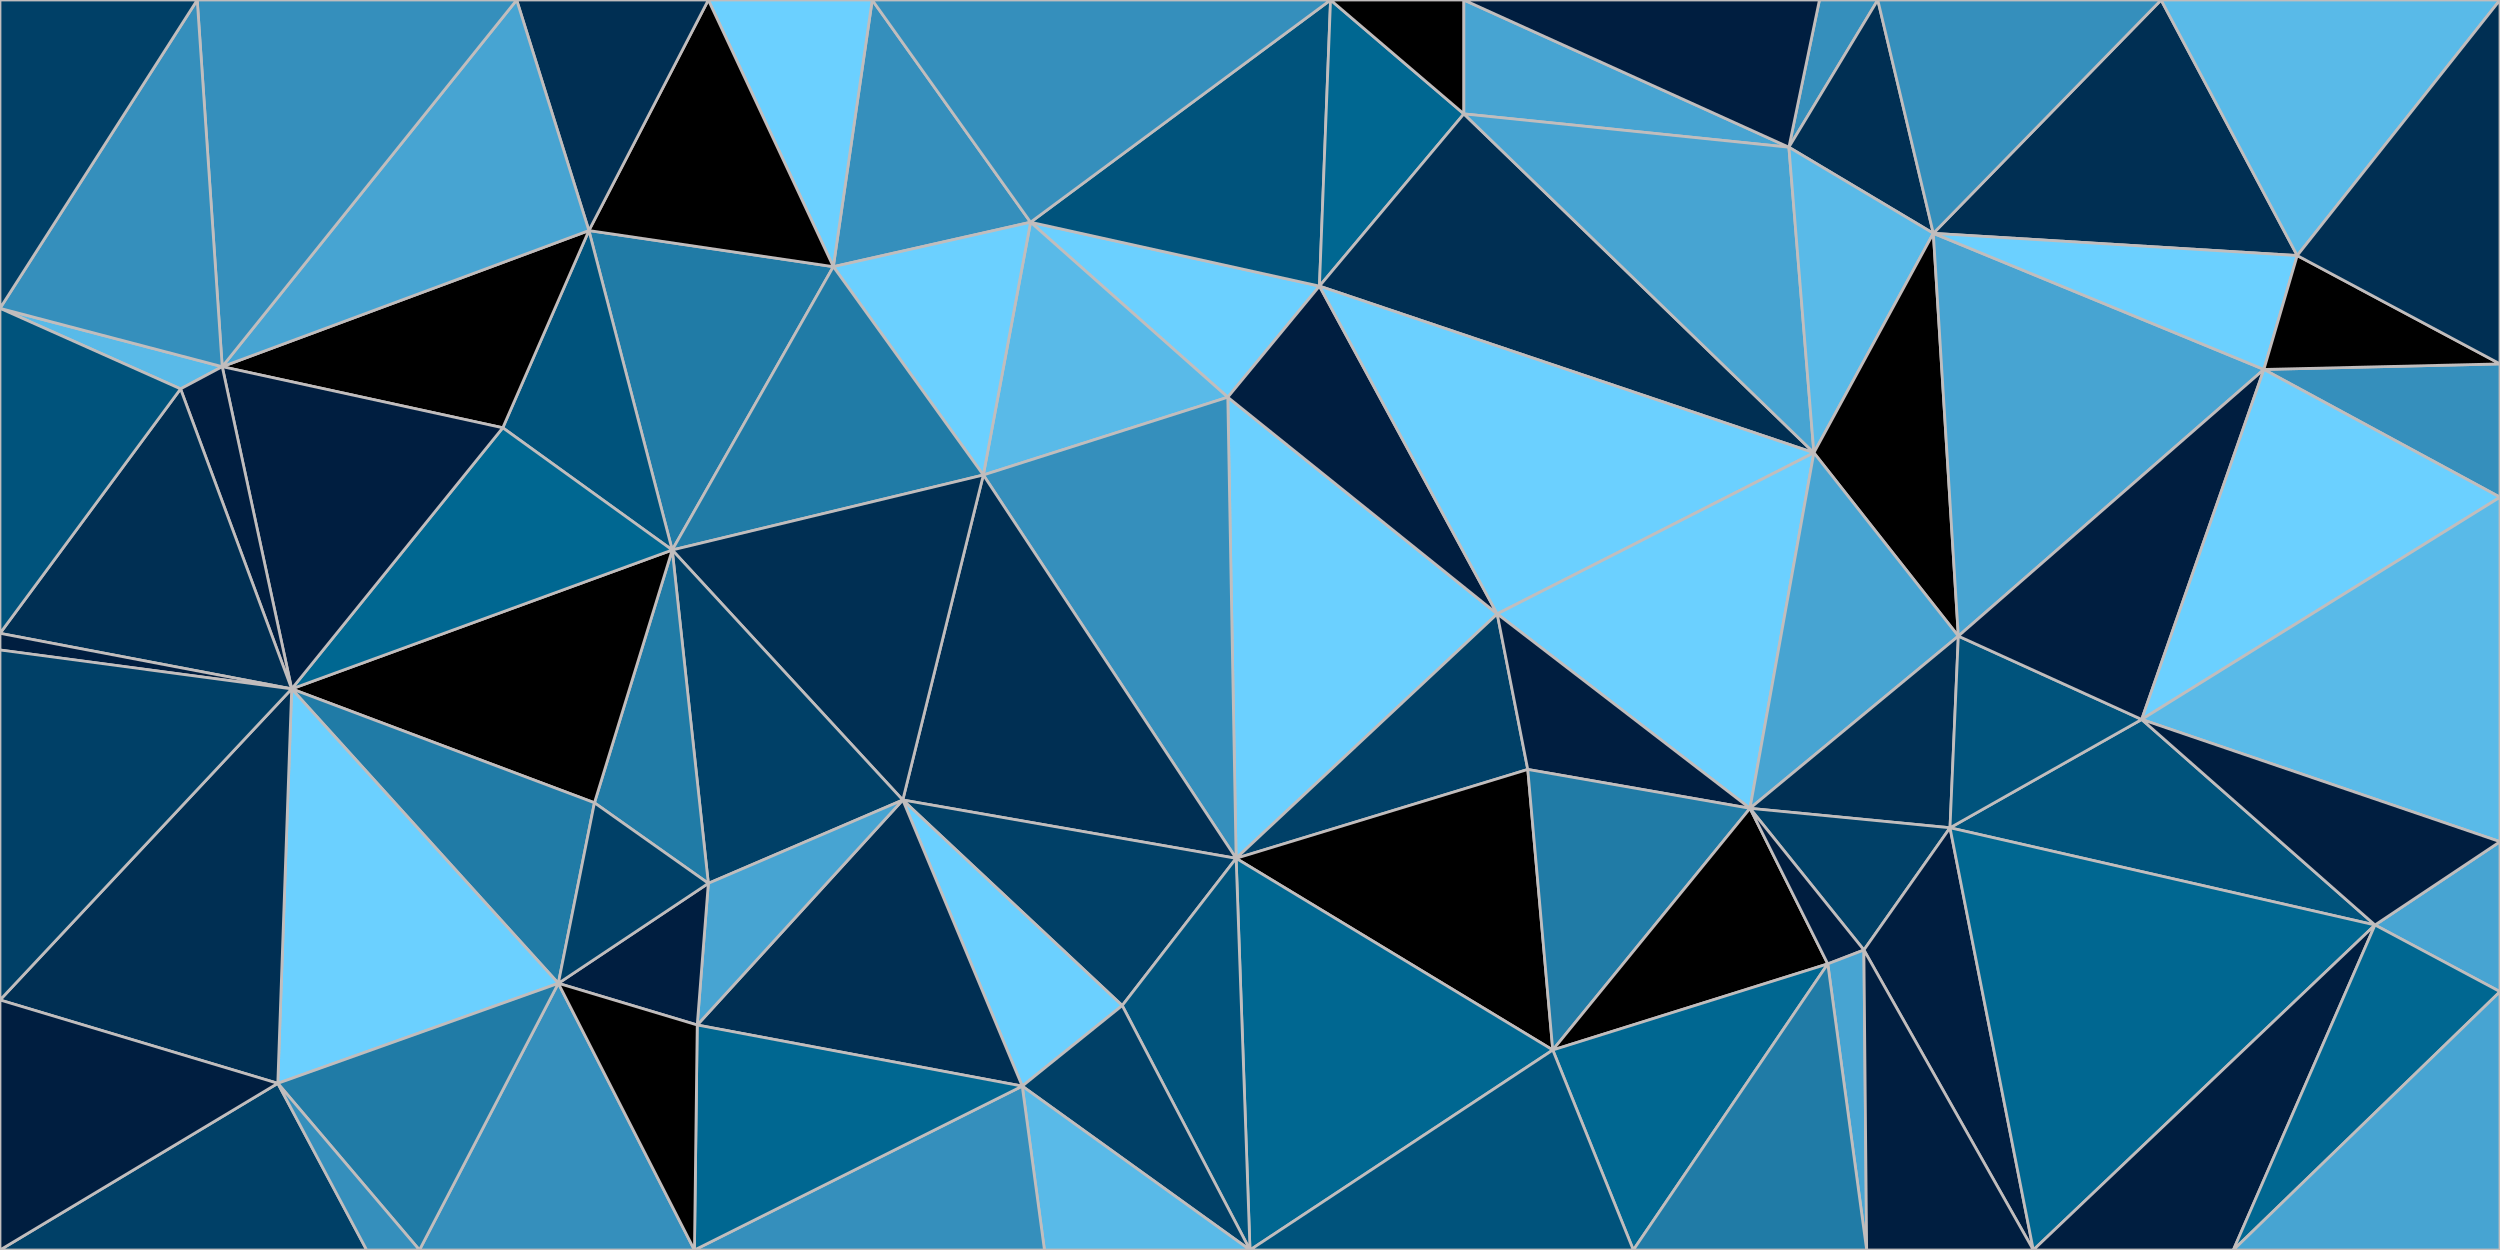 <svg id="visual" viewBox="0 0 900 450" width="900" height="450" xmlns="http://www.w3.org/2000/svg" xmlns:xlink="http://www.w3.org/1999/xlink" version="1.1"><g stroke-width="1" stroke-linejoin="bevel"><path d="M442 143L475 103L371 80Z" fill="#6bd0ff" stroke="#c1bdbd"></path><path d="M371 80L354 171L442 143Z" fill="#59bae8" stroke="#c1bdbd"></path><path d="M475 103L479 0L371 80Z" fill="#00537c" stroke="#c1bdbd"></path><path d="M475 103L527 41L479 0Z" fill="#006791" stroke="#c1bdbd"></path><path d="M653 163L527 41L475 103Z" fill="#002f53" stroke="#c1bdbd"></path><path d="M314 0L300 96L371 80Z" fill="#358fbc" stroke="#c1bdbd"></path><path d="M371 80L300 96L354 171Z" fill="#6bd0ff" stroke="#c1bdbd"></path><path d="M527 41L527 0L479 0Z" fill="#000000" stroke="#c1bdbd"></path><path d="M479 0L314 0L371 80Z" fill="#358fbc" stroke="#c1bdbd"></path><path d="M445 309L539 221L442 143Z" fill="#6bd0ff" stroke="#c1bdbd"></path><path d="M442 143L539 221L475 103Z" fill="#001e40" stroke="#c1bdbd"></path><path d="M527 41L644 53L527 0Z" fill="#47a4d2" stroke="#c1bdbd"></path><path d="M314 0L255 0L300 96Z" fill="#6bd0ff" stroke="#c1bdbd"></path><path d="M212 83L242 198L300 96Z" fill="#207ba6" stroke="#c1bdbd"></path><path d="M300 96L242 198L354 171Z" fill="#207ba6" stroke="#c1bdbd"></path><path d="M354 171L445 309L442 143Z" fill="#358fbc" stroke="#c1bdbd"></path><path d="M255 0L212 83L300 96Z" fill="#000000" stroke="#c1bdbd"></path><path d="M325 288L445 309L354 171Z" fill="#002f53" stroke="#c1bdbd"></path><path d="M242 198L325 288L354 171Z" fill="#002f53" stroke="#c1bdbd"></path><path d="M445 309L550 277L539 221Z" fill="#004067" stroke="#c1bdbd"></path><path d="M653 163L644 53L527 41Z" fill="#47a4d2" stroke="#c1bdbd"></path><path d="M653 163L475 103L539 221Z" fill="#6bd0ff" stroke="#c1bdbd"></path><path d="M630 291L653 163L539 221Z" fill="#6bd0ff" stroke="#c1bdbd"></path><path d="M212 83L181 154L242 198Z" fill="#00537c" stroke="#c1bdbd"></path><path d="M242 198L255 318L325 288Z" fill="#004067" stroke="#c1bdbd"></path><path d="M676 0L655 0L644 53Z" fill="#358fbc" stroke="#c1bdbd"></path><path d="M644 53L655 0L527 0Z" fill="#001e40" stroke="#c1bdbd"></path><path d="M255 0L186 0L212 83Z" fill="#002f53" stroke="#c1bdbd"></path><path d="M212 83L80 132L181 154Z" fill="#000000" stroke="#c1bdbd"></path><path d="M325 288L404 362L445 309Z" fill="#004067" stroke="#c1bdbd"></path><path d="M445 309L559 378L550 277Z" fill="#000000" stroke="#c1bdbd"></path><path d="M368 391L404 362L325 288Z" fill="#6bd0ff" stroke="#c1bdbd"></path><path d="M696 84L676 0L644 53Z" fill="#002f53" stroke="#c1bdbd"></path><path d="M653 163L696 84L644 53Z" fill="#59bae8" stroke="#c1bdbd"></path><path d="M214 289L255 318L242 198Z" fill="#207ba6" stroke="#c1bdbd"></path><path d="M105 248L214 289L242 198Z" fill="#000000" stroke="#c1bdbd"></path><path d="M550 277L630 291L539 221Z" fill="#001e40" stroke="#c1bdbd"></path><path d="M653 163L705 229L696 84Z" fill="#000000" stroke="#c1bdbd"></path><path d="M559 378L630 291L550 277Z" fill="#207ba6" stroke="#c1bdbd"></path><path d="M251 369L368 391L325 288Z" fill="#002f53" stroke="#c1bdbd"></path><path d="M450 450L559 378L445 309Z" fill="#006791" stroke="#c1bdbd"></path><path d="M630 291L705 229L653 163Z" fill="#47a4d2" stroke="#c1bdbd"></path><path d="M450 450L445 309L404 362Z" fill="#00537c" stroke="#c1bdbd"></path><path d="M630 291L702 298L705 229Z" fill="#002f53" stroke="#c1bdbd"></path><path d="M255 318L251 369L325 288Z" fill="#47a4d2" stroke="#c1bdbd"></path><path d="M201 354L251 369L255 318Z" fill="#001e40" stroke="#c1bdbd"></path><path d="M105 248L201 354L214 289Z" fill="#207ba6" stroke="#c1bdbd"></path><path d="M214 289L201 354L255 318Z" fill="#004067" stroke="#c1bdbd"></path><path d="M186 0L80 132L212 83Z" fill="#47a4d2" stroke="#c1bdbd"></path><path d="M181 154L105 248L242 198Z" fill="#006791" stroke="#c1bdbd"></path><path d="M559 378L658 347L630 291Z" fill="#000000" stroke="#c1bdbd"></path><path d="M671 342L702 298L630 291Z" fill="#004067" stroke="#c1bdbd"></path><path d="M658 347L671 342L630 291Z" fill="#001e40" stroke="#c1bdbd"></path><path d="M80 132L105 248L181 154Z" fill="#001e40" stroke="#c1bdbd"></path><path d="M368 391L450 450L404 362Z" fill="#004067" stroke="#c1bdbd"></path><path d="M559 378L588 450L658 347Z" fill="#006791" stroke="#c1bdbd"></path><path d="M658 347L672 450L671 342Z" fill="#47a4d2" stroke="#c1bdbd"></path><path d="M376 450L450 450L368 391Z" fill="#59bae8" stroke="#c1bdbd"></path><path d="M376 450L368 391L250 450Z" fill="#358fbc" stroke="#c1bdbd"></path><path d="M250 450L368 391L251 369Z" fill="#006791" stroke="#c1bdbd"></path><path d="M0 111L65 140L80 132Z" fill="#59bae8" stroke="#c1bdbd"></path><path d="M80 132L65 140L105 248Z" fill="#001e40" stroke="#c1bdbd"></path><path d="M186 0L71 0L80 132Z" fill="#358fbc" stroke="#c1bdbd"></path><path d="M827 92L778 0L696 84Z" fill="#002f53" stroke="#c1bdbd"></path><path d="M696 84L778 0L676 0Z" fill="#358fbc" stroke="#c1bdbd"></path><path d="M815 133L696 84L705 229Z" fill="#47a4d2" stroke="#c1bdbd"></path><path d="M855 333L771 259L702 298Z" fill="#00537c" stroke="#c1bdbd"></path><path d="M702 298L771 259L705 229Z" fill="#00537c" stroke="#c1bdbd"></path><path d="M450 450L588 450L559 378Z" fill="#00537c" stroke="#c1bdbd"></path><path d="M671 342L732 450L702 298Z" fill="#001e40" stroke="#c1bdbd"></path><path d="M771 259L815 133L705 229Z" fill="#001e40" stroke="#c1bdbd"></path><path d="M151 450L250 450L201 354Z" fill="#358fbc" stroke="#c1bdbd"></path><path d="M201 354L250 450L251 369Z" fill="#000000" stroke="#c1bdbd"></path><path d="M815 133L827 92L696 84Z" fill="#6bd0ff" stroke="#c1bdbd"></path><path d="M65 140L0 228L105 248Z" fill="#002f53" stroke="#c1bdbd"></path><path d="M105 248L100 390L201 354Z" fill="#6bd0ff" stroke="#c1bdbd"></path><path d="M71 0L0 111L80 132Z" fill="#358fbc" stroke="#c1bdbd"></path><path d="M71 0L0 0L0 111Z" fill="#004067" stroke="#c1bdbd"></path><path d="M588 450L672 450L658 347Z" fill="#207ba6" stroke="#c1bdbd"></path><path d="M0 360L100 390L105 248Z" fill="#002f53" stroke="#c1bdbd"></path><path d="M0 111L0 228L65 140Z" fill="#00537c" stroke="#c1bdbd"></path><path d="M0 228L0 234L105 248Z" fill="#001e40" stroke="#c1bdbd"></path><path d="M100 390L151 450L201 354Z" fill="#207ba6" stroke="#c1bdbd"></path><path d="M0 450L132 450L100 390Z" fill="#004067" stroke="#c1bdbd"></path><path d="M100 390L132 450L151 450Z" fill="#358fbc" stroke="#c1bdbd"></path><path d="M672 450L732 450L671 342Z" fill="#001e40" stroke="#c1bdbd"></path><path d="M900 179L900 131L815 133Z" fill="#358fbc" stroke="#c1bdbd"></path><path d="M815 133L900 131L827 92Z" fill="#000000" stroke="#c1bdbd"></path><path d="M900 179L815 133L771 259Z" fill="#6bd0ff" stroke="#c1bdbd"></path><path d="M827 92L900 0L778 0Z" fill="#59bae8" stroke="#c1bdbd"></path><path d="M900 303L900 179L771 259Z" fill="#59bae8" stroke="#c1bdbd"></path><path d="M900 131L900 0L827 92Z" fill="#002f53" stroke="#c1bdbd"></path><path d="M732 450L855 333L702 298Z" fill="#006791" stroke="#c1bdbd"></path><path d="M0 234L0 360L105 248Z" fill="#004067" stroke="#c1bdbd"></path><path d="M900 357L900 303L855 333Z" fill="#47a4d2" stroke="#c1bdbd"></path><path d="M855 333L900 303L771 259Z" fill="#001e40" stroke="#c1bdbd"></path><path d="M732 450L804 450L855 333Z" fill="#001e40" stroke="#c1bdbd"></path><path d="M804 450L900 357L855 333Z" fill="#006791" stroke="#c1bdbd"></path><path d="M0 360L0 450L100 390Z" fill="#001e40" stroke="#c1bdbd"></path><path d="M804 450L900 450L900 357Z" fill="#47a4d2" stroke="#c1bdbd"></path></g></svg>
